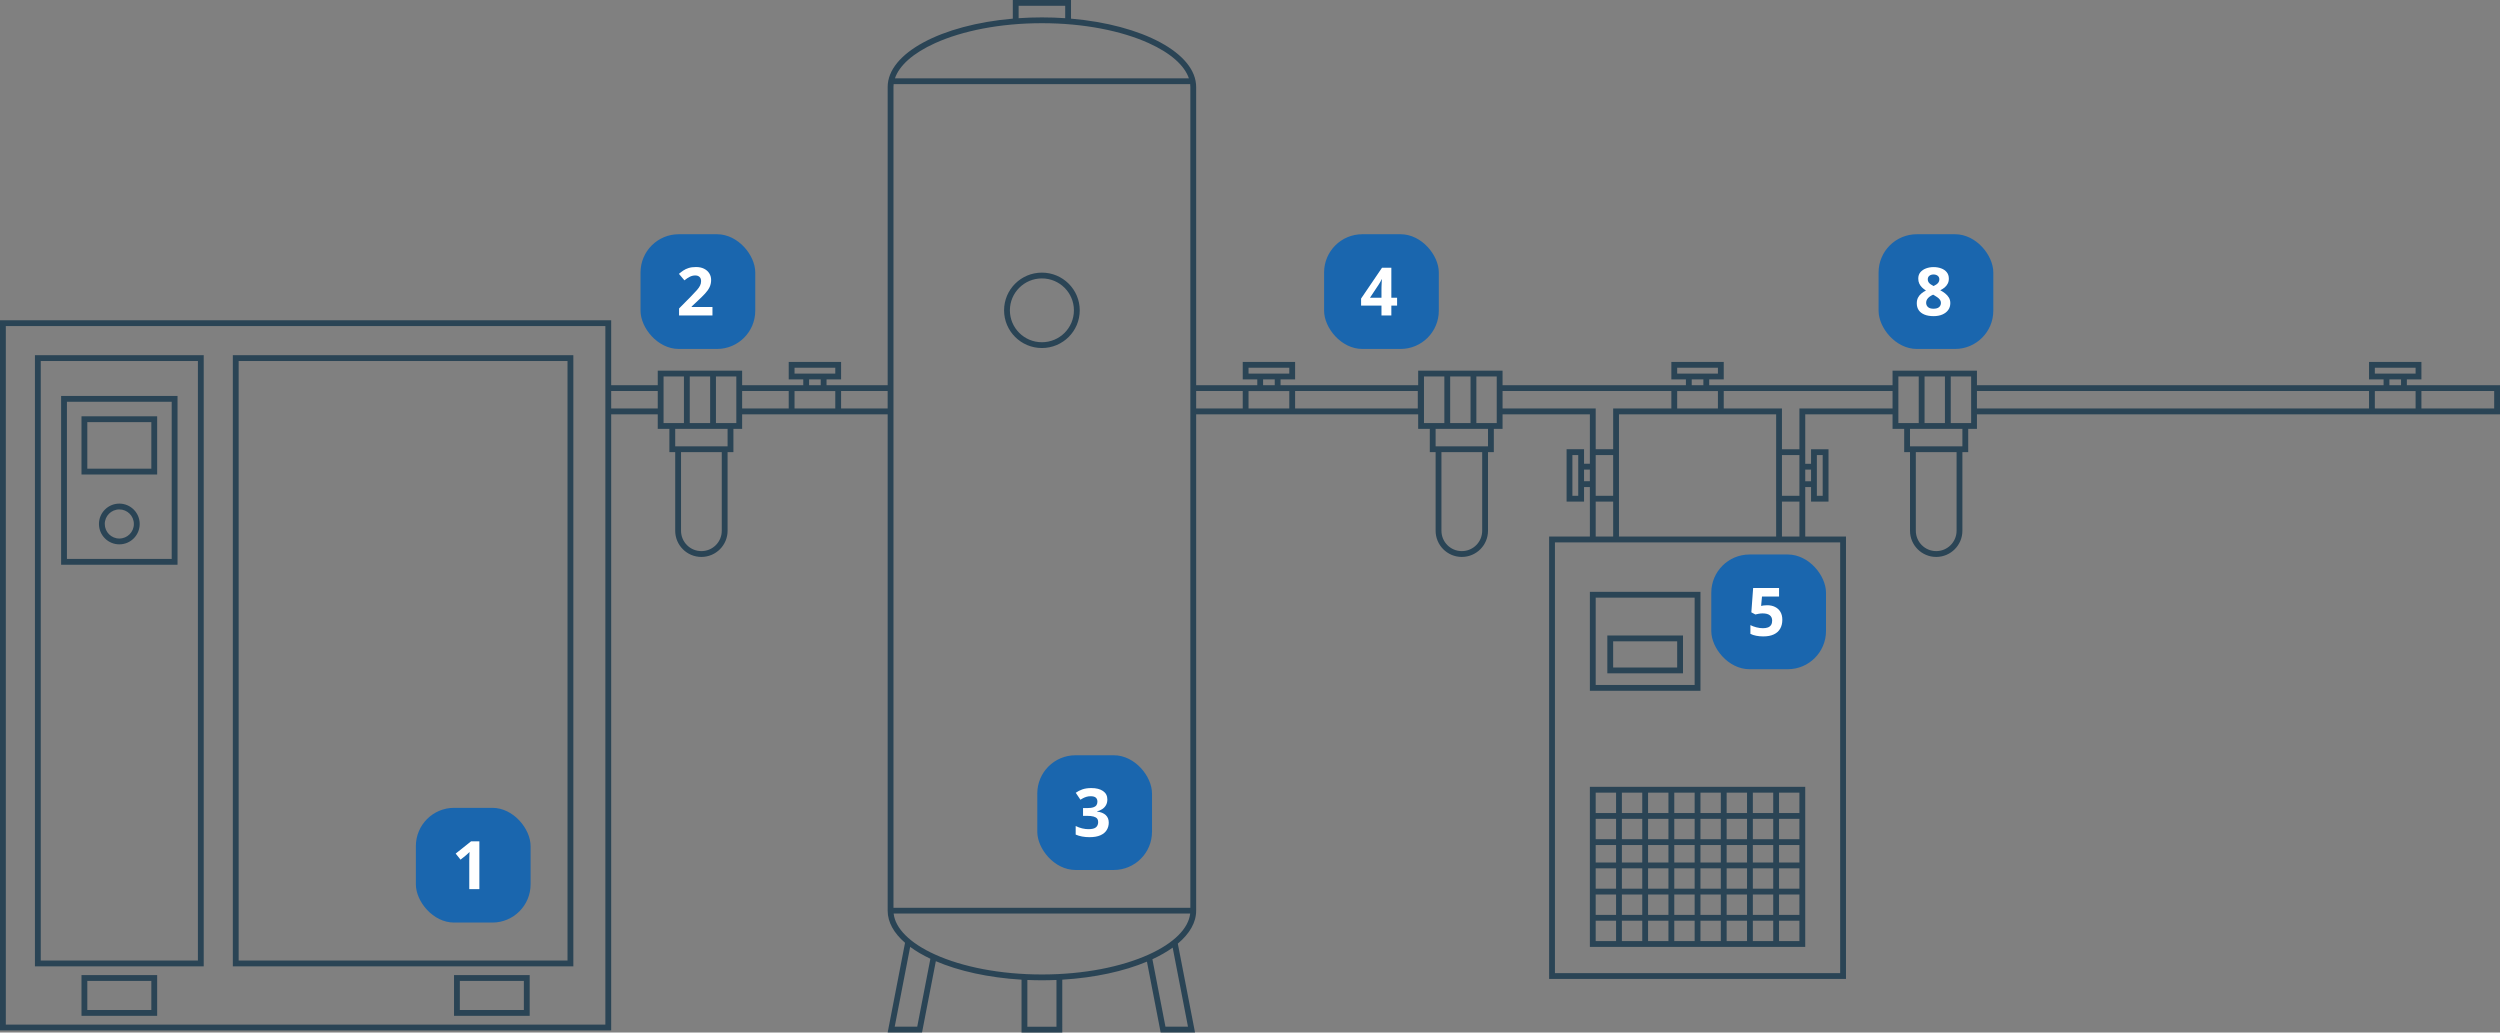 <svg width="523" height="216" viewBox="0 0 523 216" fill="none" xmlns="http://www.w3.org/2000/svg">
<rect x="0" y="0" width="523" height="216" fill="#808080" stroke="none"/>
<path fill-rule="evenodd" clip-rule="evenodd" d="M225.882 64.921C225.882 69.277 222.339 72.808 217.967 72.808C213.596 72.808 210.052 69.277 210.052 64.921C210.052 60.564 213.596 57.033 217.967 57.033C222.339 57.033 225.882 60.564 225.882 64.921ZM224.664 64.921C224.664 68.607 221.666 71.595 217.967 71.595C214.268 71.595 211.27 68.607 211.27 64.921C211.27 61.235 214.268 58.246 217.967 58.246C221.666 58.246 224.664 61.235 224.664 64.921Z" fill="#2A4455"/>
<path fill-rule="evenodd" clip-rule="evenodd" d="M48.708 74.305H119.943V202.162H48.708V74.305ZM49.926 75.522H118.725V200.945H49.926V75.522Z" fill="#2A4455"/>
<path fill-rule="evenodd" clip-rule="evenodd" d="M17.048 87.09V99.267H32.878V87.09H17.048ZM31.66 88.308H18.265V98.049H31.66V88.308Z" fill="#2A4455"/>
<path fill-rule="evenodd" clip-rule="evenodd" d="M29.225 109.617C29.225 111.971 27.317 113.879 24.963 113.879C22.609 113.879 20.701 111.971 20.701 109.617C20.701 107.264 22.609 105.355 24.963 105.355C27.317 105.355 29.225 107.264 29.225 109.617ZM28.007 109.617C28.007 111.299 26.644 112.662 24.963 112.662C23.282 112.662 21.919 111.299 21.919 109.617C21.919 107.936 23.282 106.573 24.963 106.573C26.644 106.573 28.007 107.936 28.007 109.617Z" fill="#2A4455"/>
<path fill-rule="evenodd" clip-rule="evenodd" d="M12.785 82.832H37.139V118.145H12.785V82.832ZM14.003 84.05H35.921V116.927H14.003V84.05Z" fill="#2A4455"/>
<path fill-rule="evenodd" clip-rule="evenodd" d="M7.307 74.305V202.162H42.62V74.305H7.307ZM41.402 75.522H8.524V200.945H41.402V75.522Z" fill="#2A4455"/>
<path fill-rule="evenodd" clip-rule="evenodd" d="M17.048 203.988H32.878V212.512H17.048V203.988ZM18.265 205.206H31.66V211.294H18.265V205.206Z" fill="#2A4455"/>
<path fill-rule="evenodd" clip-rule="evenodd" d="M94.98 203.988V212.512H110.81V203.988H94.98ZM109.592 205.206H96.197V211.294H109.592V205.206Z" fill="#2A4455"/>
<path fill-rule="evenodd" clip-rule="evenodd" d="M336.253 132.945H352.083V140.86H336.253V132.945ZM337.471 134.163H350.865V139.643H337.471V134.163Z" fill="#2A4455"/>
<path fill-rule="evenodd" clip-rule="evenodd" d="M332.602 123.812V144.513H355.738V123.812H332.602ZM354.52 125.03H333.819V143.296H354.52V125.03Z" fill="#2A4455"/>
<path fill-rule="evenodd" clip-rule="evenodd" d="M377.654 164.605H332.6V198.092H377.654V164.605ZM376.437 165.823H333.817V196.874H338.079V192.612H333.817V191.395H338.079V187.132H333.817V185.914H338.079V181.655H333.817V180.438H338.079V176.78H333.817V175.562H338.079V171.304H333.818V170.086H338.079V165.824H339.297V170.086H343.559V165.824H344.776V170.086H349.039V165.824H350.257V170.086H354.519V165.824H355.736V170.086H359.998V165.824H361.216V170.086H365.477V165.824H366.694V170.086H370.957V165.824H372.175V170.086H376.437V165.823ZM370.957 171.304H366.694V175.562H370.957V171.304ZM372.175 175.562V171.304H376.437V175.562H372.175ZM370.957 176.78H366.694V180.438H370.957V176.78ZM372.175 180.438V176.78H376.437V180.438H372.175ZM370.957 181.655H366.694V185.914H370.957V181.655ZM372.175 185.914V181.655H376.437V185.914H372.175ZM370.957 187.132H366.694V191.395H370.957V187.132ZM372.175 191.395V187.132H376.437V191.395H372.175ZM370.957 192.612H366.694V196.874H370.957V192.612ZM372.175 196.874V192.612H376.437V196.874H372.175ZM361.216 171.304H365.477V175.562H361.216V171.304ZM361.216 176.78H365.477V180.438H361.216V176.78ZM361.216 181.655H365.477V185.914H361.216V181.655ZM361.216 187.132H365.477V191.395H361.216V187.132ZM361.216 192.612H365.477V196.874H361.216V192.612ZM359.998 171.304H355.736V175.562H359.998V171.304ZM359.998 176.78H355.736V180.438H359.998V176.78ZM359.998 181.655H355.736V185.914H359.998V181.655ZM359.998 187.132H355.736V191.395H359.998V187.132ZM359.998 192.612H355.736V196.874H359.998V192.612ZM350.257 171.304H354.519V175.562H350.257V171.304ZM350.257 176.78H354.519V180.438H350.257V176.78ZM350.257 181.655H354.519V185.914H350.257V181.655ZM350.257 187.132H354.519V191.395H350.257V187.132ZM350.257 192.612H354.519V196.874H350.257V192.612ZM349.039 171.304H344.776V175.562H349.039V171.304ZM349.039 176.78H344.776V180.438H349.039V176.78ZM349.039 181.655H344.776V185.914H349.039V181.655ZM349.039 187.132H344.776V191.395H349.039V187.132ZM349.039 192.612H344.776V196.874H349.039V192.612ZM339.297 171.304H343.559V175.562H339.297V171.304ZM339.297 176.78H343.559V180.438H339.297V176.78ZM339.297 181.655H343.559V185.914H339.297V181.655ZM339.297 187.132H343.559V191.395H339.297V187.132ZM339.297 192.612H343.559V196.874H339.297V192.612Z" fill="#2A4455"/>
<path fill-rule="evenodd" clip-rule="evenodd" d="M211.879 0H224.056V3.899C238.967 5.183 250.237 11.098 250.237 18.201V80.586H263.021V79.372H259.978V75.719H270.937V79.372H267.892V80.586H296.679V77.543H314.335V80.586H352.692V79.372H349.648V75.719H360.608V79.372H357.563V80.586H395.921V77.543H413.577V80.586H498.645V79.372H495.601V75.719H506.56V79.372H503.515V80.586H523V86.674H506.56V86.678H495.601V86.674H413.578L413.577 89.72H411.751V94.588H410.533V111.032C410.533 114.058 408.08 116.511 405.054 116.511C402.028 116.511 399.574 114.058 399.574 111.032V94.593L399.574 94.588H398.356V89.72H395.921V86.674H377.656V97.027H378.871L378.871 93.981H382.524V104.94H378.871V101.898H377.656V112.246L386.18 112.246V204.791H324.077V112.246L332.602 112.246V104.938H332.599V101.891H331.382L331.382 104.938H327.729V93.978H331.382V97.02H332.599V93.978H332.602V86.674H314.336L314.335 89.72H312.509V94.588H311.291V111.032C311.291 114.058 308.838 116.511 305.812 116.511C302.785 116.511 300.332 114.058 300.332 111.032V94.593L300.332 94.588H299.114V89.72H296.679V86.674H270.937V86.678H259.978V86.674H250.237L250.237 190.514C250.236 193.007 248.847 195.353 246.4 197.405L250 215.997H242.81L239.94 201.177C235.16 203.183 229.028 204.543 222.229 204.948L222.23 216H213.706L213.706 204.948C206.803 204.537 200.589 203.141 195.777 201.084L192.89 215.997H185.699L189.333 197.232C187.012 195.222 185.7 192.937 185.699 190.514V86.674H175.957V86.678H164.998V86.674H155.256V89.72H153.43V94.588H152.212V111.032C152.212 114.058 149.759 116.511 146.733 116.511C143.706 116.511 141.253 114.058 141.253 111.032V94.593L141.253 94.588H140.035V89.72H137.6V86.674H127.858L127.858 215.558H0V67H127.858V80.586H137.6V77.543H155.256V80.586H168.042V79.372H164.998V75.719H175.957V79.372H172.913V80.586H185.699V18.201C185.699 11.098 196.969 5.184 211.879 3.899V0ZM376.439 93.981V85.457H395.921V81.804H360.608V85.457H372.785V93.981H376.439ZM372.785 103.722V95.198H376.436V103.722H372.785ZM372.785 104.94H376.439V112.246H372.785V104.94ZM371.568 93.981H371.565V104.94H371.568V112.246H338.69V86.674H349.648V86.678H360.608V86.674H371.568V93.981ZM377.656 100.68H378.871V98.245H377.656V100.68ZM499.862 80.586H502.298V79.372H499.862V80.586ZM413.578 81.804H495.601V85.457H413.578V81.804ZM496.818 85.457H505.342V81.808H496.818V85.457ZM521.783 85.457H506.56V81.804H521.783V85.457ZM349.648 81.804H314.336V85.457H333.82V93.978H337.473V85.457H349.648V81.804ZM359.39 85.457H350.866V81.808H359.39V85.457ZM356.345 80.586V79.372H353.91V80.586H356.345ZM333.82 112.246V104.938H337.473V112.246H333.82ZM333.82 95.196V103.72H337.47V95.196H333.82ZM269.719 85.457H261.195V81.808H269.719V85.457ZM270.937 85.457H296.602V81.804H270.937V85.457ZM259.978 81.804V85.457H250.237V81.804H259.978ZM266.675 80.586V79.372H264.239V80.586H266.675ZM185.698 85.457H175.957V81.804H185.698V85.457ZM155.256 81.804H164.998V85.457H155.256V81.804ZM166.216 85.457H174.74V81.808H166.216V85.457ZM169.26 80.586H171.695V79.372H169.26V80.586ZM214.923 205.01V214.786H221.013L221.013 205.01C220.01 205.052 218.995 205.074 217.968 205.074C216.941 205.074 215.926 205.052 214.923 205.01ZM222.838 1.213V3.805C221.25 3.696 219.624 3.64 217.968 3.64C216.312 3.64 214.686 3.696 213.097 3.805V1.213H222.838ZM249.019 18.201C249.019 17.999 249.008 17.797 248.985 17.595H186.951C186.928 17.797 186.917 17.999 186.917 18.201V189.905H249.019V18.201ZM195.655 199.704C190.251 197.266 187.297 194.175 186.951 191.118H248.985C248.639 194.175 245.685 197.266 240.282 199.704C234.633 202.252 226.746 203.86 217.968 203.86C209.19 203.86 201.303 202.252 195.655 199.704ZM248.711 16.381C247.814 13.732 244.97 11.125 240.283 9.01C234.635 6.461 226.747 4.853 217.968 4.853C209.19 4.853 201.301 6.461 195.653 9.01C190.966 11.125 188.122 13.732 187.225 16.381H248.711ZM187.174 214.783L190.407 198.089C191.619 198.985 193.039 199.817 194.636 200.571L191.884 214.783H187.174ZM243.815 214.783L241.083 200.673C242.678 199.934 244.101 199.119 245.322 198.241L248.525 214.783H243.815ZM1.218 68.218H126.64V214.341H1.218V68.218ZM137.6 81.804V85.457H127.858V81.804H137.6ZM138.817 88.502H140.035V88.5H143.079V78.762H144.297V88.5H148.559V78.762H149.776V88.5H153.43V88.502H154.038V78.761H138.817V88.502ZM397.139 88.502H398.356V88.5H401.4V78.762H402.618V88.5H406.88V78.762H408.098V88.5H411.751V88.502H412.36V78.761H397.139V88.502ZM141.253 89.72V93.371H152.212V89.72H141.253ZM150.994 94.593H142.471V111.032C142.471 113.385 144.379 115.293 146.733 115.293C149.086 115.293 150.994 113.385 150.994 111.032V94.593ZM313.118 78.761H297.896V88.502H299.114V88.5H302.158V78.762H303.376V88.5H307.638V78.762H308.855V88.5H312.509V88.502H313.118V78.761ZM300.332 93.371V89.72H311.291V93.371H300.332ZM301.55 94.593H310.074V111.032C310.074 113.385 308.165 115.293 305.812 115.293C303.458 115.293 301.55 113.385 301.55 111.032V94.593ZM399.574 89.72V93.371H410.533V89.72H399.574ZM409.316 94.593H400.792V111.032C400.792 113.385 402.7 115.293 405.054 115.293C407.408 115.293 409.316 113.385 409.316 111.032V94.593ZM384.962 113.464H325.295V203.573H384.962V113.464ZM166.216 76.936H174.74V78.154H172.913V78.152H168.042V78.154H166.216V76.936ZM269.719 76.936H261.195V78.154H263.021V78.152H267.892V78.154H269.719V76.936ZM328.946 103.72V95.196H330.164V103.72H328.946ZM331.382 98.237V100.673H332.599V98.237H331.382ZM359.39 76.936H350.866V78.154H352.692V78.152H357.563V78.154H359.39V76.936ZM496.818 76.936H505.342V78.154H503.515V78.152H498.645V78.154H496.818V76.936ZM381.307 103.722V95.198H380.089V103.722H381.307Z" fill="#2A4455"/>
<rect x="87" y="169" width="24" height="24" rx="8" fill="#1A66AE"/>
<path d="M100.283 186H98.171V180.217C98.171 180.057 98.173 179.861 98.178 179.629C98.182 179.392 98.189 179.15 98.198 178.904C98.207 178.654 98.216 178.428 98.226 178.228C98.175 178.287 98.073 178.389 97.918 178.535C97.768 178.676 97.626 178.804 97.494 178.918L96.346 179.841L95.327 178.569L98.547 176.006H100.283V186Z" fill="white"/>
<rect x="134" y="49" width="24" height="24" rx="8" fill="#1A66AE"/>
<path d="M149.047 66H142.061V64.53L144.569 61.994C145.075 61.475 145.481 61.042 145.786 60.695C146.096 60.344 146.319 60.025 146.456 59.738C146.597 59.451 146.668 59.144 146.668 58.815C146.668 58.419 146.556 58.123 146.333 57.927C146.114 57.726 145.82 57.626 145.451 57.626C145.064 57.626 144.688 57.715 144.323 57.893C143.959 58.07 143.578 58.323 143.182 58.651L142.033 57.291C142.32 57.045 142.623 56.812 142.942 56.594C143.266 56.375 143.64 56.2 144.063 56.067C144.492 55.931 145.005 55.862 145.602 55.862C146.258 55.862 146.821 55.981 147.29 56.218C147.764 56.455 148.129 56.778 148.384 57.188C148.639 57.594 148.767 58.054 148.767 58.569C148.767 59.121 148.657 59.624 148.438 60.08C148.22 60.536 147.901 60.987 147.481 61.434C147.067 61.88 146.565 62.375 145.978 62.917L144.692 64.127V64.223H149.047V66Z" fill="white"/>
<rect x="217" y="158" width="24" height="24" rx="8" fill="#1A66AE"/>
<path d="M231.657 167.241C231.657 167.701 231.562 168.1 231.37 168.438C231.179 168.775 230.919 169.05 230.591 169.265C230.267 169.479 229.903 169.636 229.497 169.736V169.777C230.299 169.878 230.908 170.124 231.322 170.516C231.742 170.908 231.951 171.432 231.951 172.088C231.951 172.671 231.808 173.193 231.521 173.653C231.238 174.114 230.8 174.476 230.208 174.74C229.616 175.005 228.852 175.137 227.918 175.137C227.367 175.137 226.852 175.091 226.373 175C225.899 174.913 225.452 174.779 225.033 174.597V172.799C225.462 173.018 225.91 173.184 226.38 173.298C226.849 173.407 227.287 173.462 227.692 173.462C228.449 173.462 228.978 173.332 229.278 173.072C229.584 172.808 229.736 172.439 229.736 171.965C229.736 171.687 229.666 171.452 229.524 171.261C229.383 171.069 229.137 170.924 228.786 170.823C228.44 170.723 227.954 170.673 227.33 170.673H226.571V169.053H227.344C227.959 169.053 228.426 168.996 228.745 168.882C229.069 168.763 229.287 168.604 229.401 168.403C229.52 168.198 229.579 167.966 229.579 167.706C229.579 167.351 229.47 167.073 229.251 166.872C229.032 166.672 228.668 166.571 228.157 166.571C227.838 166.571 227.547 166.612 227.282 166.694C227.022 166.772 226.788 166.868 226.578 166.981C226.368 167.091 226.184 167.198 226.024 167.303L225.047 165.847C225.439 165.564 225.897 165.329 226.421 165.143C226.95 164.956 227.578 164.862 228.308 164.862C229.338 164.862 230.153 165.07 230.755 165.484C231.356 165.899 231.657 166.485 231.657 167.241Z" fill="white"/>
<rect x="277" y="49" width="24" height="24" rx="8" fill="#1A66AE"/>
<path d="M292.272 63.929H291.069V66H289.005V63.929H284.739V62.459L289.121 56.006H291.069V62.288H292.272V63.929ZM289.005 62.288V60.593C289.005 60.433 289.007 60.244 289.012 60.025C289.021 59.807 289.03 59.588 289.039 59.369C289.048 59.15 289.057 58.957 289.066 58.788C289.08 58.615 289.089 58.494 289.094 58.426H289.039C288.952 58.613 288.861 58.795 288.766 58.973C288.67 59.146 288.558 59.328 288.431 59.52L286.599 62.288H289.005Z" fill="white"/>
<rect x="358" y="116" width="24" height="24" rx="8" fill="#1A66AE"/>
<path d="M369.697 126.615C370.308 126.615 370.85 126.731 371.324 126.964C371.803 127.196 372.179 127.538 372.452 127.989C372.726 128.44 372.862 128.996 372.862 129.657C372.862 130.377 372.712 130.999 372.411 131.523C372.115 132.043 371.671 132.442 371.078 132.72C370.49 132.998 369.757 133.137 368.877 133.137C368.353 133.137 367.858 133.091 367.394 133C366.933 132.913 366.53 132.779 366.184 132.597V130.771C366.53 130.954 366.945 131.109 367.428 131.236C367.915 131.359 368.373 131.421 368.802 131.421C369.221 131.421 369.574 131.366 369.861 131.257C370.148 131.143 370.365 130.97 370.511 130.737C370.661 130.5 370.736 130.2 370.736 129.835C370.736 129.347 370.572 128.974 370.244 128.714C369.916 128.454 369.412 128.324 368.733 128.324C368.474 128.324 368.202 128.349 367.92 128.399C367.642 128.45 367.41 128.5 367.223 128.55L366.382 128.099L366.758 123.006H372.179V124.797H368.61L368.426 126.759C368.581 126.727 368.749 126.695 368.932 126.663C369.114 126.631 369.369 126.615 369.697 126.615Z" fill="white"/>
<rect x="393" y="49" width="24" height="24" rx="8" fill="#1A66AE"/>
<path d="M404.506 55.876C405.08 55.876 405.609 55.965 406.092 56.143C406.579 56.32 406.969 56.589 407.261 56.949C407.552 57.305 407.698 57.751 407.698 58.289C407.698 58.69 407.618 59.041 407.459 59.342C407.304 59.643 407.092 59.907 406.823 60.135C406.554 60.358 406.249 60.554 405.907 60.723C406.263 60.91 406.6 61.128 406.919 61.379C407.238 61.625 407.498 61.914 407.698 62.247C407.903 62.58 408.006 62.967 408.006 63.409C408.006 63.965 407.858 64.448 407.562 64.858C407.265 65.264 406.855 65.579 406.331 65.802C405.807 66.025 405.199 66.137 404.506 66.137C403.758 66.137 403.123 66.03 402.599 65.815C402.075 65.601 401.676 65.296 401.402 64.899C401.129 64.498 400.992 64.02 400.992 63.464C400.992 63.008 401.076 62.612 401.245 62.274C401.418 61.937 401.651 61.648 401.942 61.406C402.234 61.16 402.555 60.95 402.906 60.777C402.61 60.59 402.339 60.379 402.093 60.142C401.851 59.905 401.658 59.633 401.512 59.328C401.37 59.023 401.3 58.672 401.3 58.275C401.3 57.747 401.448 57.305 401.744 56.949C402.045 56.594 402.439 56.327 402.927 56.149C403.414 55.967 403.941 55.876 404.506 55.876ZM402.947 63.341C402.947 63.701 403.075 63.999 403.33 64.236C403.59 64.469 403.973 64.585 404.479 64.585C405.003 64.585 405.395 64.473 405.654 64.25C405.914 64.022 406.044 63.724 406.044 63.355C406.044 63.099 405.969 62.876 405.818 62.685C405.673 62.493 405.488 62.322 405.265 62.172C405.041 62.017 404.816 61.873 404.588 61.741L404.403 61.645C404.112 61.778 403.856 61.926 403.638 62.09C403.424 62.254 403.255 62.438 403.132 62.644C403.009 62.849 402.947 63.081 402.947 63.341ZM404.492 57.421C404.146 57.421 403.859 57.51 403.631 57.688C403.403 57.865 403.289 58.116 403.289 58.44C403.289 58.667 403.344 58.868 403.453 59.041C403.567 59.21 403.715 59.358 403.897 59.485C404.084 59.613 404.287 59.731 404.506 59.841C404.715 59.741 404.911 59.629 405.094 59.506C405.276 59.383 405.424 59.235 405.538 59.062C405.652 58.888 405.709 58.681 405.709 58.44C405.709 58.116 405.593 57.865 405.36 57.688C405.132 57.51 404.843 57.421 404.492 57.421Z" fill="white"/>
</svg>
